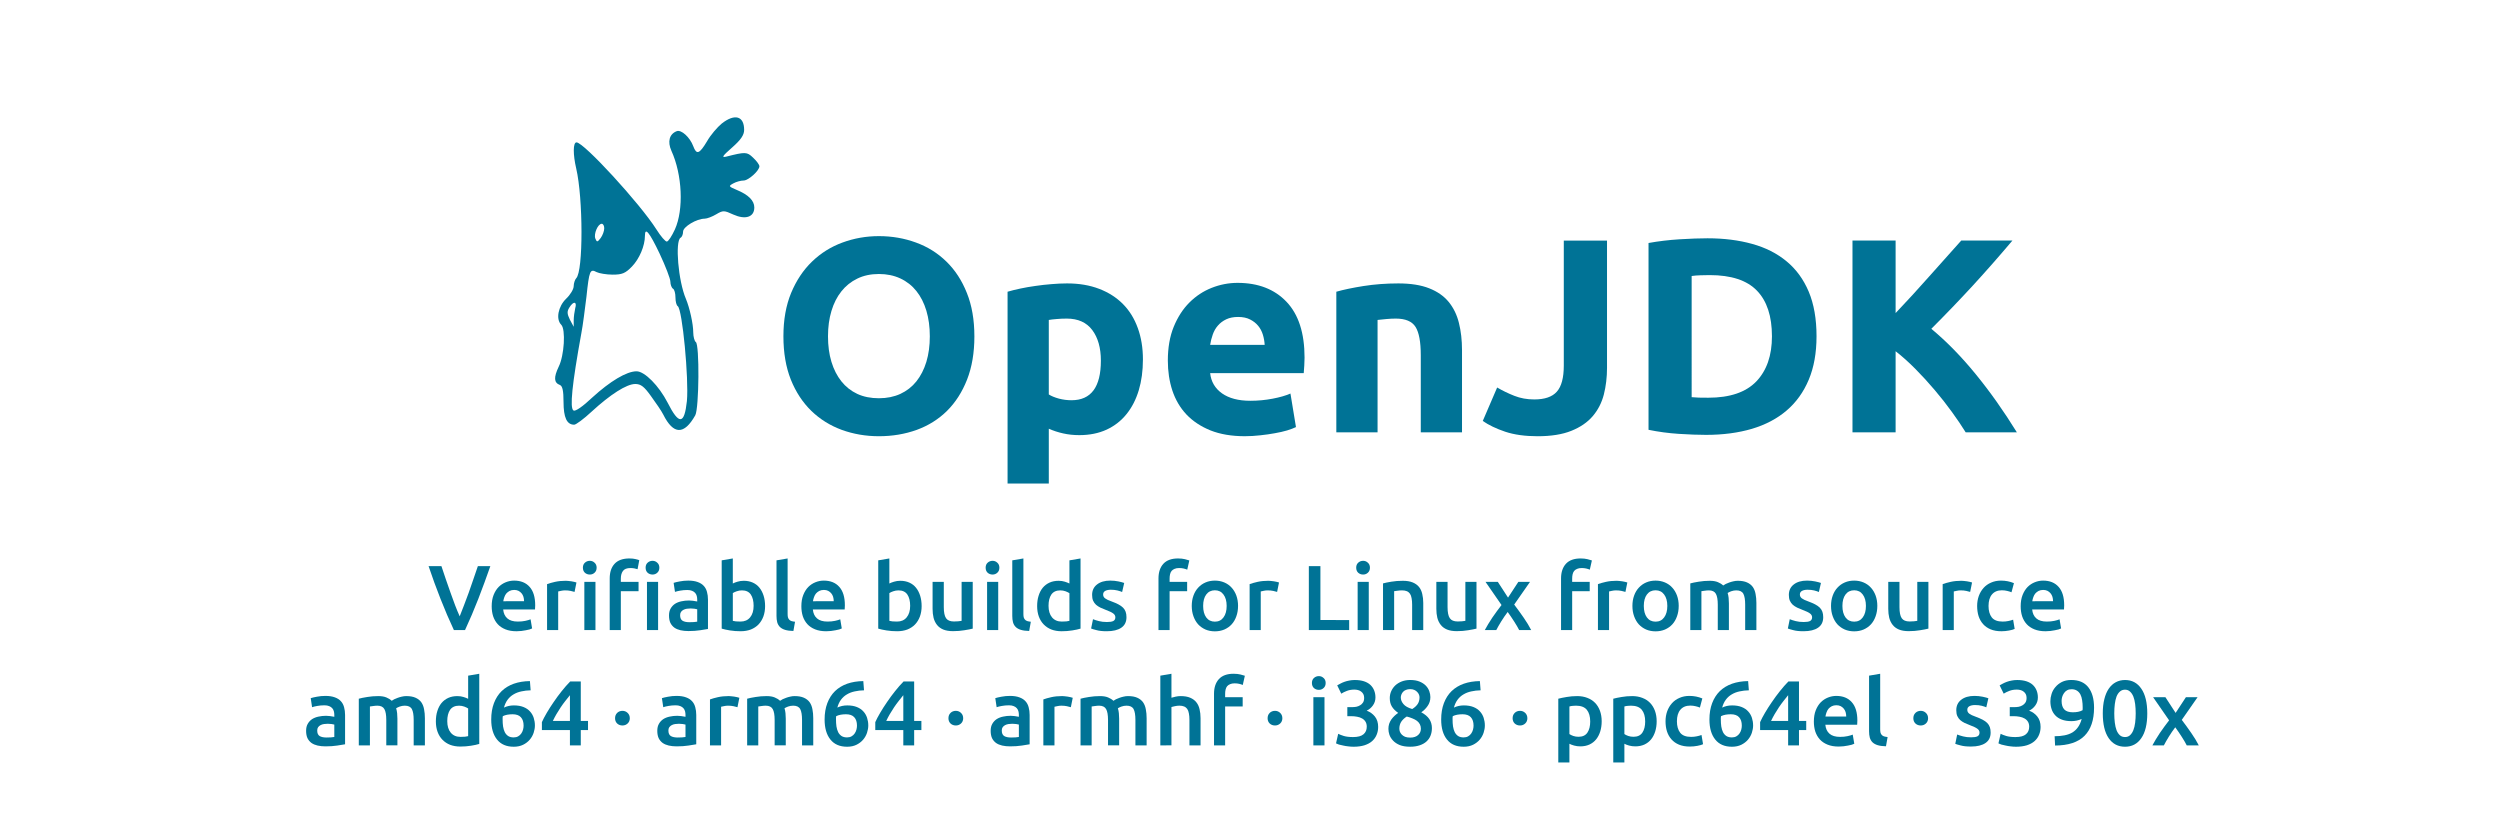 <?xml version="1.0" encoding="UTF-8"?>
<svg version="1.1" viewBox="0 0 432 144" xmlns="http://www.w3.org/2000/svg" xmlns:xlink="http://www.w3.org/1999/xlink">
<style>
path, text {fill: #007396;}
@media (prefers-color-scheme: dark) {
  path, text {fill: #ed8b00;}
}
</style>
<defs>
<symbol id="ah" overflow="visible">
<path d="m10.094-16.594c0 1.625 0.195 3.094 0.594 4.406 0.395 1.305 0.969 2.43 1.719 3.375 0.75 0.938 1.664 1.664 2.75 2.172 1.082 0.5 2.328 0.75 3.734 0.75 1.375 0 2.609-0.25 3.703-0.75 1.102-0.508 2.031-1.234 2.781-2.172 0.75-0.945 1.32-2.07 1.719-3.375 0.395-1.312 0.594-2.781 0.594-4.406s-0.199-3.098-0.594-4.422c-0.398-1.32-0.969-2.453-1.719-3.391-0.75-0.945-1.68-1.676-2.781-2.188-1.094-0.508-2.328-0.766-3.703-0.766-1.406 0-2.652 0.266-3.734 0.797-1.086 0.523-2 1.258-2.75 2.203-0.75 0.938-1.324 2.07-1.719 3.391-0.398 1.324-0.594 2.781-0.594 4.375zm25.297 0c0 2.836-0.422 5.328-1.266 7.484-0.844 2.148-2 3.949-3.469 5.406-1.469 1.449-3.215 2.543-5.234 3.281-2.023 0.727-4.199 1.094-6.531 1.094-2.262 0-4.398-0.367-6.406-1.094-2.012-0.738-3.766-1.832-5.266-3.281-1.5-1.457-2.684-3.258-3.547-5.406-0.855-2.156-1.281-4.648-1.281-7.484 0-2.844 0.441-5.336 1.328-7.484 0.895-2.156 2.098-3.961 3.609-5.422 1.52-1.469 3.273-2.566 5.266-3.297 2-0.738 4.098-1.109 6.297-1.109 2.258 0 4.394 0.371 6.406 1.109 2.008 0.73 3.766 1.828 5.266 3.297 1.5 1.461 2.676 3.266 3.531 5.422 0.863 2.148 1.297 4.641 1.297 7.484z"/>
</symbol>
<symbol id="ag" overflow="visible">
<path d="m19.469-12.391c0-2.195-0.496-3.957-1.484-5.281-0.992-1.32-2.461-1.984-4.406-1.984-0.637 0-1.227 0.027-1.766 0.078-0.543 0.043-0.992 0.094-1.344 0.156v12.875c0.445 0.281 1.031 0.523 1.75 0.719 0.719 0.188 1.441 0.281 2.172 0.281 3.383 0 5.078-2.281 5.078-6.844zm7.266-0.188c0 1.949-0.242 3.719-0.719 5.312-0.48 1.594-1.184 2.965-2.109 4.109-0.918 1.148-2.062 2.043-3.438 2.688-1.375 0.633-2.953 0.953-4.734 0.953-0.992 0-1.918-0.102-2.781-0.297-0.855-0.188-1.684-0.457-2.484-0.812v9.469h-7.125v-33.141c0.633-0.188 1.367-0.367 2.203-0.547 0.832-0.176 1.703-0.328 2.609-0.453 0.906-0.133 1.828-0.238 2.766-0.312 0.945-0.082 1.848-0.125 2.703-0.125 2.07 0 3.922 0.312 5.547 0.938 1.633 0.625 3.008 1.508 4.125 2.641 1.113 1.125 1.961 2.5 2.547 4.125 0.594 1.625 0.891 3.445 0.891 5.453z"/>
</symbol>
<symbol id="af" overflow="visible">
<path d="m2.156-12.391c0-2.227 0.336-4.176 1.016-5.844 0.688-1.676 1.586-3.07 2.703-4.188 1.125-1.125 2.41-1.973 3.859-2.547 1.445-0.57 2.938-0.859 4.469-0.859 3.57 0 6.394 1.094 8.469 3.281 2.07 2.18 3.109 5.391 3.109 9.641 0 0.406-0.016 0.859-0.047 1.359-0.031 0.492-0.062 0.93-0.094 1.312h-16.172c0.156 1.469 0.836 2.637 2.047 3.5 1.219 0.855 2.848 1.281 4.891 1.281 1.301 0 2.582-0.117 3.844-0.359 1.258-0.238 2.289-0.535 3.094-0.891l0.953 5.797c-0.387 0.188-0.898 0.383-1.531 0.578-0.637 0.188-1.344 0.348-2.125 0.484-0.781 0.145-1.621 0.266-2.516 0.359-0.898 0.102-1.789 0.156-2.672 0.156-2.273 0-4.246-0.336-5.922-1-1.668-0.676-3.055-1.594-4.156-2.75-1.094-1.164-1.906-2.547-2.438-4.141-0.523-1.594-0.781-3.316-0.781-5.172zm16.734-2.719c-0.031-0.602-0.137-1.191-0.312-1.766-0.18-0.582-0.449-1.094-0.812-1.531-0.367-0.445-0.828-0.812-1.391-1.094-0.555-0.289-1.246-0.438-2.078-0.438-0.793 0-1.477 0.137-2.047 0.406-0.574 0.273-1.055 0.633-1.438 1.078-0.387 0.438-0.684 0.953-0.891 1.547-0.211 0.594-0.359 1.195-0.453 1.797z"/>
</symbol>
<symbol id="ae" overflow="visible">
<path d="m3.344-24.297c1.219-0.352 2.781-0.68 4.688-0.984 1.914-0.301 3.926-0.453 6.031-0.453 2.133 0 3.91 0.281 5.328 0.844 1.414 0.555 2.539 1.34 3.375 2.359 0.832 1.023 1.422 2.234 1.766 3.641 0.352 1.406 0.531 2.969 0.531 4.688v14.203h-7.125v-13.344c0-2.289-0.305-3.914-0.906-4.875-0.605-0.957-1.742-1.438-3.406-1.438-0.512 0-1.055 0.027-1.625 0.078-0.574 0.043-1.086 0.094-1.531 0.156v19.422h-7.125z"/>
</symbol>
<symbol id="ad" overflow="visible">
<path d="m21.953-11.141c0 1.625-0.184 3.156-0.547 4.594-0.367 1.43-1.008 2.68-1.922 3.75-0.906 1.062-2.137 1.906-3.688 2.531-1.543 0.625-3.492 0.938-5.844 0.938-2.168 0-4.031-0.262-5.594-0.781-1.562-0.531-2.856-1.148-3.875-1.859l2.484-5.781c0.926 0.543 1.914 1.023 2.969 1.438 1.051 0.418 2.195 0.625 3.438 0.625 1.812 0 3.113-0.445 3.906-1.344 0.801-0.895 1.203-2.394 1.203-4.5v-21.609h7.469z"/>
</symbol>
<symbol id="ac" overflow="visible">
<path d="m11.281-6.078c0.352 0.031 0.758 0.059 1.219 0.078 0.469 0.012 1.02 0.016 1.656 0.016 3.727 0 6.492-0.938 8.297-2.812 1.801-1.883 2.703-4.484 2.703-7.797 0-3.477-0.867-6.109-2.594-7.891-1.719-1.789-4.445-2.688-8.172-2.688-0.512 0-1.039 0.012-1.578 0.031-0.543 0.012-1.055 0.055-1.531 0.125zm21.578-10.516c0 2.867-0.449 5.367-1.344 7.5-0.898 2.137-2.168 3.906-3.812 5.312-1.637 1.406-3.637 2.465-6 3.172-2.356 0.695-4.996 1.047-7.922 1.047-1.344 0-2.914-0.059-4.703-0.172-1.781-0.117-3.531-0.348-5.25-0.703v-32.281c1.719-0.312 3.508-0.523 5.375-0.641 1.863-0.113 3.469-0.172 4.812-0.172 2.832 0 5.406 0.324 7.719 0.969 2.312 0.637 4.297 1.641 5.953 3.016 1.656 1.367 2.93 3.117 3.828 5.25 0.895 2.137 1.344 4.703 1.344 7.703z"/>
</symbol>
<symbol id="ab" overflow="visible">
<path d="m23.391 0c-0.668-1.082-1.461-2.254-2.375-3.516-0.906-1.258-1.898-2.519-2.969-3.781-1.062-1.258-2.168-2.469-3.312-3.625-1.148-1.164-2.297-2.195-3.453-3.094v14.016h-7.453v-33.141h7.453v12.531c1.945-2.039 3.898-4.172 5.859-6.391 1.969-2.219 3.797-4.266 5.484-6.141h8.844c-2.262 2.68-4.531 5.262-6.812 7.75-2.281 2.481-4.684 4.981-7.203 7.5 2.644 2.199 5.203 4.812 7.672 7.844 2.477 3.031 4.848 6.383 7.109 10.047z"/>
</symbol>
<symbol id="aa" overflow="visible">
<path d="m4.484 0c-0.805-1.719-1.574-3.516-2.312-5.391-0.742-1.883-1.43-3.769-2.062-5.656h2.219c0.25 0.75 0.504 1.512 0.766 2.281 0.27 0.773 0.535 1.531 0.797 2.281 0.27 0.75 0.535 1.48 0.797 2.188 0.27 0.699 0.535 1.34 0.797 1.922 0.238-0.582 0.488-1.223 0.75-1.922 0.27-0.695 0.539-1.422 0.812-2.172 0.27-0.758 0.535-1.523 0.797-2.297 0.27-0.77 0.531-1.531 0.781-2.281h2.156c-0.656 1.887-1.352 3.773-2.078 5.656-0.73 1.875-1.496 3.672-2.297 5.391z"/>
</symbol>
<symbol id="e" overflow="visible">
<path d="m0.766-4.125c0-0.738 0.109-1.383 0.328-1.938 0.219-0.551 0.504-1.008 0.859-1.375 0.363-0.363 0.781-0.641 1.25-0.828s0.945-0.281 1.438-0.281c1.145 0 2.035 0.359 2.672 1.078 0.645 0.711 0.969 1.773 0.969 3.188 0 0.105-0.008 0.227-0.016 0.359 0 0.125-0.008 0.246-0.016 0.359h-5.5c0.062 0.668 0.301 1.184 0.719 1.547 0.414 0.367 1.023 0.547 1.828 0.547 0.469 0 0.895-0.039 1.281-0.125 0.383-0.082 0.688-0.172 0.906-0.266l0.266 1.578c-0.105 0.055-0.25 0.109-0.438 0.172-0.188 0.055-0.402 0.102-0.641 0.141-0.242 0.051-0.5 0.094-0.781 0.125-0.273 0.031-0.555 0.047-0.844 0.047-0.73 0-1.367-0.109-1.906-0.328-0.543-0.219-0.992-0.52-1.344-0.906-0.344-0.383-0.605-0.836-0.781-1.359-0.168-0.531-0.25-1.109-0.25-1.734zm5.594-0.859c0-0.27-0.039-0.523-0.109-0.766-0.074-0.238-0.184-0.441-0.328-0.609-0.148-0.176-0.324-0.316-0.531-0.422-0.211-0.102-0.453-0.156-0.734-0.156-0.305 0-0.57 0.059-0.797 0.172-0.219 0.117-0.406 0.262-0.562 0.438-0.148 0.18-0.262 0.387-0.344 0.625-0.086 0.23-0.148 0.469-0.188 0.719z"/>
</symbol>
<symbol id="a" overflow="visible">
<path d="m5.984-6.594c-0.168-0.051-0.391-0.109-0.672-0.172s-0.609-0.094-0.984-0.094c-0.211 0-0.434 0.027-0.672 0.078-0.242 0.043-0.406 0.078-0.5 0.109v6.672h-1.922v-7.938c0.363-0.133 0.82-0.266 1.375-0.391 0.562-0.125 1.188-0.188 1.875-0.188 0.125 0 0.27 0.012 0.438 0.031 0.176 0.012 0.348 0.031 0.516 0.062 0.164 0.023 0.328 0.055 0.484 0.094 0.164 0.043 0.297 0.078 0.391 0.109z"/>
</symbol>
<symbol id="d" overflow="visible">
<path d="m3.172 0h-1.922v-8.328h1.922zm0.203-10.781c0 0.367-0.121 0.656-0.359 0.875-0.23 0.211-0.5 0.312-0.812 0.312-0.336 0-0.621-0.102-0.859-0.312-0.23-0.219-0.344-0.508-0.344-0.875 0-0.363 0.113-0.648 0.344-0.859 0.238-0.219 0.523-0.328 0.859-0.328 0.312 0 0.582 0.109 0.812 0.328 0.238 0.211 0.359 0.496 0.359 0.859z"/>
</symbol>
<symbol id="t" overflow="visible">
<path d="m9.594 0h-1.922v-8.328h1.922zm0.219-10.781c0 0.367-0.121 0.656-0.359 0.875-0.23 0.211-0.5 0.312-0.812 0.312-0.336 0-0.621-0.102-0.859-0.312-0.23-0.219-0.344-0.508-0.344-0.875 0-0.363 0.113-0.648 0.344-0.859 0.238-0.219 0.523-0.328 0.859-0.328 0.312 0 0.582 0.109 0.812 0.328 0.238 0.211 0.359 0.496 0.359 0.859zm-5.156-1.594c0.406 0 0.75 0.039 1.031 0.109 0.281 0.062 0.5 0.125 0.656 0.188l-0.297 1.562c-0.156-0.051-0.34-0.098-0.547-0.141-0.199-0.039-0.422-0.062-0.672-0.062-0.637 0-1.074 0.172-1.312 0.516-0.242 0.336-0.359 0.773-0.359 1.312v0.562h3.062v1.609h-3.062v6.719h-1.922v-8.922c0-1.082 0.281-1.926 0.844-2.531 0.562-0.613 1.422-0.922 2.578-0.922z"/>
</symbol>
<symbol id="c" overflow="visible">
<path d="m4.156-1.359c0.594 0 1.047-0.031 1.359-0.094v-2.141c-0.105-0.031-0.262-0.062-0.469-0.094-0.199-0.031-0.418-0.047-0.656-0.047-0.219 0-0.438 0.016-0.656 0.047s-0.418 0.094-0.594 0.188c-0.168 0.086-0.309 0.203-0.422 0.359-0.105 0.148-0.156 0.34-0.156 0.578 0 0.461 0.141 0.777 0.422 0.953 0.289 0.168 0.68 0.25 1.172 0.25zm-0.156-7.188c0.633 0 1.172 0.086 1.609 0.25 0.438 0.156 0.785 0.383 1.047 0.672 0.258 0.281 0.441 0.625 0.547 1.031 0.113 0.406 0.172 0.855 0.172 1.344v5.062c-0.293 0.062-0.742 0.137-1.344 0.219-0.605 0.094-1.281 0.141-2.031 0.141-0.5 0-0.961-0.047-1.375-0.141-0.406-0.094-0.762-0.242-1.062-0.453-0.293-0.219-0.523-0.492-0.688-0.828-0.156-0.344-0.234-0.766-0.234-1.266 0-0.477 0.094-0.879 0.281-1.203 0.188-0.332 0.438-0.602 0.75-0.812 0.32-0.207 0.691-0.352 1.109-0.438 0.414-0.094 0.852-0.141 1.312-0.141 0.219 0 0.441 0.016 0.672 0.047 0.227 0.023 0.477 0.062 0.75 0.125v-0.328c0-0.219-0.027-0.426-0.078-0.625-0.055-0.207-0.148-0.383-0.281-0.531-0.137-0.156-0.312-0.273-0.531-0.359-0.219-0.094-0.492-0.141-0.812-0.141-0.449 0-0.859 0.039-1.234 0.109-0.367 0.062-0.668 0.137-0.906 0.219l-0.234-1.562c0.238-0.082 0.594-0.164 1.062-0.25 0.469-0.094 0.969-0.141 1.5-0.141z"/>
</symbol>
<symbol id="n" overflow="visible">
<path d="m6.75-4.188c0-0.82-0.164-1.473-0.484-1.953-0.324-0.477-0.836-0.719-1.531-0.719-0.324 0-0.625 0.055-0.906 0.156-0.281 0.094-0.508 0.199-0.672 0.312v4.797c0.133 0.031 0.312 0.062 0.531 0.094 0.219 0.023 0.484 0.031 0.797 0.031 0.707 0 1.258-0.238 1.656-0.719 0.406-0.488 0.609-1.156 0.609-2zm1.984 0.031c0 0.668-0.102 1.273-0.297 1.812-0.199 0.531-0.48 0.992-0.844 1.375-0.367 0.375-0.809 0.668-1.328 0.875-0.523 0.195-1.109 0.297-1.766 0.297-0.648 0-1.262-0.047-1.844-0.141-0.574-0.094-1.047-0.195-1.422-0.312v-11.797l1.922-0.328v4.328c0.219-0.113 0.488-0.219 0.812-0.312 0.332-0.102 0.691-0.156 1.078-0.156 0.582 0 1.102 0.105 1.562 0.312 0.469 0.211 0.852 0.508 1.156 0.891 0.312 0.387 0.551 0.852 0.719 1.391 0.164 0.531 0.25 1.121 0.25 1.766z"/>
</symbol>
<symbol id="i" overflow="visible">
<path d="m4.125 0.156c-0.574-0.012-1.047-0.074-1.422-0.188-0.375-0.113-0.68-0.281-0.906-0.5-0.219-0.219-0.375-0.488-0.469-0.812-0.086-0.32-0.125-0.691-0.125-1.109v-9.594l1.922-0.328v9.547c0 0.242 0.016 0.438 0.047 0.594 0.039 0.156 0.109 0.293 0.203 0.406 0.094 0.117 0.223 0.203 0.391 0.266 0.164 0.055 0.379 0.094 0.641 0.125z"/>
</symbol>
<symbol id="h" overflow="visible">
<path d="m8.062-0.25c-0.375 0.094-0.859 0.188-1.453 0.281-0.594 0.102-1.246 0.156-1.953 0.156-0.668 0-1.23-0.094-1.688-0.281-0.449-0.188-0.809-0.453-1.078-0.797-0.273-0.344-0.469-0.75-0.594-1.219-0.117-0.477-0.172-1-0.172-1.562v-4.656h1.938v4.359c0 0.898 0.129 1.539 0.391 1.922 0.258 0.375 0.711 0.562 1.359 0.562 0.227 0 0.473-0.008 0.734-0.031 0.258-0.02 0.457-0.047 0.594-0.078v-6.734h1.922z"/>
</symbol>
<symbol id="s" overflow="visible">
<path d="m2.734-4.188c0 0.844 0.203 1.512 0.609 2 0.406 0.48 0.961 0.719 1.672 0.719 0.312 0 0.578-0.008 0.797-0.031 0.219-0.031 0.395-0.062 0.531-0.094v-4.781c-0.168-0.113-0.391-0.223-0.672-0.328-0.281-0.102-0.586-0.156-0.906-0.156-0.699 0-1.215 0.242-1.547 0.719-0.324 0.48-0.484 1.133-0.484 1.953zm5.531 3.938c-0.375 0.117-0.855 0.219-1.438 0.312-0.586 0.094-1.195 0.141-1.828 0.141-0.656 0-1.246-0.102-1.766-0.297-0.523-0.207-0.965-0.5-1.328-0.875-0.367-0.375-0.648-0.828-0.844-1.359-0.199-0.539-0.297-1.145-0.297-1.812 0-0.656 0.082-1.25 0.25-1.781 0.164-0.539 0.406-1.004 0.719-1.391 0.32-0.383 0.711-0.68 1.172-0.891 0.457-0.207 0.984-0.312 1.578-0.312 0.395 0 0.75 0.055 1.062 0.156 0.312 0.094 0.578 0.199 0.797 0.312v-4l1.922-0.328z"/>
</symbol>
<symbol id="m" overflow="visible">
<path d="m3.312-1.391c0.508 0 0.879-0.055 1.109-0.172 0.238-0.125 0.359-0.336 0.359-0.641 0-0.27-0.125-0.492-0.375-0.672-0.25-0.188-0.664-0.383-1.234-0.594-0.355-0.133-0.68-0.27-0.969-0.406-0.293-0.145-0.547-0.312-0.766-0.5-0.211-0.195-0.375-0.43-0.5-0.703-0.117-0.27-0.172-0.602-0.172-1 0-0.758 0.281-1.359 0.844-1.797 0.562-0.445 1.328-0.672 2.297-0.672 0.488 0 0.957 0.047 1.406 0.141 0.445 0.094 0.781 0.184 1 0.266l-0.359 1.562c-0.211-0.094-0.48-0.18-0.812-0.266-0.324-0.082-0.703-0.125-1.141-0.125-0.398 0-0.719 0.07-0.969 0.203-0.242 0.137-0.359 0.34-0.359 0.609 0 0.148 0.023 0.273 0.078 0.375 0.051 0.105 0.133 0.203 0.25 0.297 0.113 0.086 0.266 0.172 0.453 0.266 0.195 0.094 0.43 0.188 0.703 0.281 0.457 0.168 0.844 0.336 1.156 0.5 0.32 0.168 0.586 0.355 0.797 0.562 0.207 0.211 0.359 0.449 0.453 0.719 0.094 0.262 0.141 0.574 0.141 0.938 0 0.805-0.297 1.406-0.891 1.812-0.586 0.406-1.422 0.609-2.516 0.609-0.73 0-1.32-0.062-1.766-0.188-0.449-0.113-0.762-0.207-0.938-0.281l0.328-1.609c0.289 0.117 0.633 0.227 1.031 0.328 0.395 0.105 0.848 0.156 1.359 0.156z"/>
</symbol>
<symbol id="l" overflow="visible">
<path d="m4.625-12.375c0.445 0 0.836 0.043 1.172 0.125 0.344 0.086 0.598 0.156 0.766 0.219l-0.359 1.594c-0.188-0.082-0.402-0.148-0.641-0.203-0.23-0.051-0.484-0.078-0.766-0.078-0.312 0-0.574 0.047-0.781 0.141-0.211 0.086-0.383 0.203-0.516 0.359-0.125 0.156-0.215 0.352-0.266 0.578-0.055 0.23-0.078 0.48-0.078 0.75v0.562h3.031v1.609h-3.031v6.719h-1.922v-8.922c0-1.07 0.281-1.914 0.844-2.531 0.562-0.613 1.41-0.922 2.547-0.922z"/>
</symbol>
<symbol id="k" overflow="visible">
<path d="m8.766-4.172c0 0.656-0.102 1.258-0.297 1.797-0.188 0.543-0.461 1.008-0.812 1.391-0.344 0.375-0.766 0.672-1.266 0.891-0.492 0.207-1.031 0.312-1.625 0.312s-1.137-0.105-1.625-0.312c-0.492-0.219-0.914-0.516-1.266-0.891-0.344-0.383-0.617-0.848-0.812-1.391-0.199-0.539-0.297-1.141-0.297-1.797s0.098-1.254 0.297-1.797c0.195-0.539 0.473-1 0.828-1.375 0.352-0.383 0.773-0.68 1.266-0.891 0.488-0.207 1.023-0.312 1.609-0.312 0.582 0 1.117 0.105 1.609 0.312 0.5 0.211 0.922 0.508 1.266 0.891 0.352 0.375 0.629 0.836 0.828 1.375 0.195 0.543 0.297 1.141 0.297 1.797zm-1.969 0c0-0.832-0.184-1.488-0.547-1.969-0.355-0.488-0.852-0.734-1.484-0.734-0.637 0-1.137 0.246-1.5 0.734-0.355 0.48-0.531 1.137-0.531 1.969 0 0.836 0.176 1.496 0.531 1.984 0.363 0.492 0.863 0.734 1.5 0.734 0.633 0 1.129-0.242 1.484-0.734 0.363-0.488 0.547-1.148 0.547-1.984z"/>
</symbol>
<symbol id="z" overflow="visible">
<path d="m8.297-1.734v1.734h-6.969v-11.047h2v9.312z"/>
</symbol>
<symbol id="y" overflow="visible">
<path d="m1.234-8.062c0.363-0.102 0.844-0.203 1.438-0.297 0.594-0.102 1.254-0.156 1.984-0.156 0.676 0 1.242 0.094 1.703 0.281 0.457 0.188 0.82 0.449 1.094 0.781 0.27 0.336 0.457 0.742 0.562 1.219 0.113 0.469 0.172 0.984 0.172 1.547v4.688h-1.922v-4.391c0-0.438-0.031-0.812-0.094-1.125-0.055-0.32-0.148-0.578-0.281-0.766-0.137-0.195-0.32-0.344-0.547-0.438-0.23-0.094-0.508-0.141-0.828-0.141-0.25 0-0.512 0.023-0.781 0.062-0.262 0.031-0.453 0.059-0.578 0.078v6.719h-1.922z"/>
</symbol>
<symbol id="r" overflow="visible">
<path d="m4.219-5.609 1.781-2.719h2.016l-2.734 3.922c0.57 0.75 1.117 1.508 1.641 2.266 0.531 0.762 0.961 1.477 1.297 2.141h-2.078c-0.094-0.195-0.219-0.426-0.375-0.688-0.156-0.258-0.324-0.531-0.5-0.812-0.18-0.281-0.359-0.555-0.547-0.828-0.188-0.281-0.375-0.547-0.562-0.797-0.367 0.48-0.73 1.012-1.094 1.594-0.355 0.574-0.648 1.086-0.875 1.531h-1.984c0.164-0.32 0.359-0.66 0.578-1.016 0.219-0.363 0.453-0.734 0.703-1.109 0.258-0.375 0.523-0.75 0.797-1.125 0.27-0.383 0.539-0.742 0.812-1.078l-2.766-4h2.125z"/>
</symbol>
<symbol id="g" overflow="visible">
<path d="m5.984-4.391c0-0.863-0.109-1.488-0.328-1.875-0.219-0.395-0.625-0.594-1.219-0.594-0.219 0-0.461 0.023-0.719 0.062-0.25 0.031-0.438 0.059-0.562 0.078v6.719h-1.922v-8.062c0.363-0.102 0.848-0.203 1.453-0.297 0.602-0.102 1.238-0.156 1.906-0.156 0.57 0 1.039 0.078 1.406 0.234 0.363 0.148 0.672 0.34 0.922 0.578 0.113-0.082 0.258-0.172 0.438-0.266 0.188-0.094 0.391-0.176 0.609-0.25 0.219-0.082 0.453-0.148 0.703-0.203 0.25-0.062 0.504-0.094 0.766-0.094 0.645 0 1.176 0.094 1.594 0.281 0.426 0.188 0.758 0.449 1 0.781 0.238 0.336 0.398 0.742 0.484 1.219 0.094 0.469 0.141 0.984 0.141 1.547v4.688h-1.938v-4.391c0-0.863-0.105-1.488-0.312-1.875-0.211-0.395-0.617-0.594-1.219-0.594-0.312 0-0.609 0.055-0.891 0.156-0.273 0.105-0.477 0.203-0.609 0.297 0.082 0.262 0.141 0.543 0.172 0.844 0.031 0.305 0.047 0.621 0.047 0.953v4.609h-1.922z"/>
</symbol>
<symbol id="q" overflow="visible">
<path d="m0.766-4.156c0-0.613 0.094-1.188 0.281-1.719 0.195-0.539 0.473-1.008 0.828-1.406 0.352-0.395 0.785-0.703 1.297-0.922 0.508-0.227 1.082-0.344 1.719-0.344 0.789 0 1.535 0.148 2.234 0.438l-0.422 1.578c-0.219-0.094-0.469-0.172-0.75-0.234-0.281-0.07-0.586-0.109-0.906-0.109-0.75 0-1.324 0.242-1.719 0.719-0.398 0.469-0.594 1.137-0.594 2 0 0.824 0.188 1.48 0.562 1.969 0.375 0.48 1.004 0.719 1.891 0.719 0.32 0 0.641-0.031 0.953-0.094 0.32-0.062 0.602-0.141 0.844-0.234l0.266 1.594c-0.211 0.105-0.531 0.199-0.969 0.281-0.43 0.082-0.871 0.125-1.328 0.125-0.711 0-1.328-0.109-1.859-0.328-0.523-0.219-0.953-0.52-1.297-0.906-0.344-0.383-0.605-0.844-0.781-1.375-0.168-0.539-0.25-1.125-0.25-1.75z"/>
</symbol>
<symbol id="f" overflow="visible">
<path d="m4.5-5.375c-0.312 0-0.617 0.027-0.906 0.078-0.281 0.055-0.539 0.137-0.766 0.25-0.012 0.086-0.023 0.18-0.031 0.281v0.281c0 0.43 0.023 0.836 0.078 1.219 0.062 0.375 0.16 0.703 0.297 0.984 0.145 0.281 0.344 0.508 0.594 0.672 0.25 0.156 0.562 0.234 0.938 0.234 0.301 0 0.562-0.062 0.781-0.188s0.395-0.285 0.531-0.484c0.145-0.207 0.25-0.43 0.312-0.672 0.062-0.238 0.094-0.469 0.094-0.688 0-0.633-0.156-1.117-0.469-1.453-0.305-0.344-0.789-0.516-1.453-0.516zm0.234-1.531c0.656 0 1.211 0.094 1.672 0.281 0.469 0.188 0.844 0.445 1.125 0.766 0.289 0.312 0.504 0.684 0.641 1.109 0.133 0.418 0.203 0.855 0.203 1.312 0 0.406-0.074 0.828-0.219 1.266-0.148 0.438-0.371 0.836-0.672 1.188-0.305 0.355-0.684 0.648-1.141 0.875-0.461 0.227-1 0.344-1.625 0.344-1.262 0-2.227-0.414-2.891-1.25-0.668-0.832-1-1.984-1-3.453 0-1.062 0.156-2.004 0.469-2.828 0.312-0.82 0.754-1.516 1.328-2.078 0.582-0.562 1.285-0.988 2.109-1.281 0.832-0.289 1.758-0.441 2.781-0.453l0.125 1.594c-0.574 0.012-1.109 0.074-1.609 0.188-0.5 0.105-0.949 0.277-1.344 0.516-0.398 0.23-0.734 0.531-1.016 0.906s-0.496 0.836-0.641 1.375c0.52-0.25 1.086-0.375 1.703-0.375z"/>
</symbol>
<symbol id="j" overflow="visible">
<path d="m5.375-8.672c-0.262 0.312-0.527 0.648-0.797 1-0.273 0.344-0.539 0.711-0.797 1.094-0.25 0.375-0.496 0.766-0.734 1.172-0.23 0.398-0.438 0.793-0.625 1.188h2.953zm1.875-2.375v6.828h1.25v1.578h-1.25v2.641h-1.875v-2.641h-4.844v-1.375c0.207-0.469 0.488-1.004 0.844-1.609 0.352-0.602 0.75-1.223 1.188-1.859 0.438-0.645 0.898-1.273 1.391-1.891 0.488-0.613 0.977-1.172 1.469-1.672z"/>
</symbol>
<symbol id="b" overflow="visible">
<path d="m2.953-4.688c0 0.367-0.125 0.668-0.375 0.906-0.25 0.23-0.547 0.344-0.891 0.344-0.367 0-0.672-0.113-0.922-0.344-0.242-0.238-0.359-0.539-0.359-0.906 0-0.375 0.117-0.68 0.359-0.922 0.25-0.238 0.555-0.359 0.922-0.359 0.344 0 0.641 0.121 0.891 0.359 0.25 0.242 0.375 0.547 0.375 0.922z"/>
</symbol>
<symbol id="x" overflow="visible">
<path d="m1.234 0v-12.047l1.922-0.328v4.141c0.207-0.07 0.453-0.133 0.734-0.188 0.281-0.062 0.562-0.094 0.844-0.094 0.664 0 1.219 0.094 1.656 0.281 0.445 0.188 0.801 0.449 1.062 0.781 0.27 0.336 0.457 0.734 0.562 1.203 0.113 0.469 0.172 0.992 0.172 1.562v4.688h-1.922v-4.391c0-0.438-0.031-0.812-0.094-1.125-0.055-0.32-0.148-0.578-0.281-0.766-0.137-0.195-0.32-0.344-0.547-0.438-0.219-0.094-0.492-0.141-0.812-0.141-0.262 0-0.527 0.031-0.797 0.094-0.262 0.055-0.453 0.102-0.578 0.141v6.625z"/>
</symbol>
<symbol id="p" overflow="visible">
<path d="m3.766 0.234c-0.293 0-0.59-0.023-0.891-0.062-0.305-0.031-0.59-0.078-0.859-0.141-0.273-0.051-0.523-0.109-0.75-0.172-0.219-0.07-0.387-0.141-0.5-0.203l0.375-1.656c0.227 0.117 0.551 0.242 0.969 0.375 0.426 0.125 0.957 0.188 1.594 0.188 0.832 0 1.438-0.16 1.812-0.484 0.375-0.32 0.562-0.754 0.562-1.297 0-0.352-0.074-0.645-0.219-0.875-0.148-0.238-0.344-0.426-0.594-0.562-0.25-0.145-0.539-0.242-0.859-0.297-0.324-0.062-0.668-0.094-1.031-0.094h-0.656v-1.562h0.797c0.25 0 0.5-0.02 0.75-0.062 0.25-0.051 0.473-0.141 0.672-0.266 0.207-0.125 0.375-0.285 0.5-0.484 0.125-0.207 0.188-0.469 0.188-0.781 0-0.258-0.047-0.477-0.141-0.656-0.094-0.176-0.219-0.32-0.375-0.438-0.156-0.125-0.34-0.211-0.547-0.266-0.199-0.051-0.406-0.078-0.625-0.078-0.48 0-0.906 0.074-1.281 0.219-0.367 0.137-0.695 0.297-0.984 0.484l-0.703-1.438c0.156-0.094 0.336-0.191 0.547-0.297 0.207-0.113 0.441-0.219 0.703-0.312 0.258-0.094 0.535-0.164 0.828-0.219 0.301-0.062 0.617-0.094 0.953-0.094 0.613 0 1.145 0.074 1.594 0.219 0.445 0.148 0.816 0.355 1.109 0.625 0.289 0.273 0.508 0.594 0.656 0.969 0.145 0.367 0.219 0.766 0.219 1.203 0 0.512-0.148 0.969-0.438 1.375-0.281 0.398-0.641 0.699-1.078 0.906 0.57 0.211 1.047 0.547 1.422 1.016s0.562 1.07 0.562 1.797c0 0.492-0.09 0.945-0.266 1.359-0.168 0.418-0.43 0.781-0.781 1.094-0.344 0.305-0.789 0.543-1.328 0.719-0.531 0.164-1.168 0.25-1.906 0.25z"/>
</symbol>
<symbol id="w" overflow="visible">
<path d="m8.281-2.969c0 0.461-0.078 0.887-0.234 1.281-0.156 0.398-0.398 0.742-0.719 1.031-0.312 0.281-0.711 0.5-1.188 0.656-0.469 0.156-1.012 0.234-1.625 0.234-0.73 0-1.336-0.102-1.812-0.297-0.469-0.195-0.852-0.453-1.141-0.766-0.293-0.312-0.5-0.645-0.625-1-0.117-0.352-0.172-0.691-0.172-1.016 0-0.312 0.039-0.602 0.125-0.875 0.094-0.27 0.219-0.52 0.375-0.75 0.164-0.227 0.348-0.438 0.547-0.625 0.207-0.195 0.422-0.367 0.641-0.516-0.492-0.344-0.855-0.711-1.094-1.109-0.242-0.395-0.359-0.879-0.359-1.453 0-0.414 0.082-0.812 0.25-1.188 0.164-0.375 0.398-0.707 0.703-1 0.312-0.289 0.688-0.52 1.125-0.688 0.438-0.164 0.922-0.25 1.453-0.25 0.625 0 1.156 0.09 1.594 0.266 0.445 0.18 0.812 0.414 1.094 0.703 0.281 0.293 0.484 0.617 0.609 0.969 0.125 0.344 0.188 0.684 0.188 1.016 0 0.586-0.164 1.102-0.484 1.547-0.312 0.449-0.68 0.809-1.094 1.078 0.625 0.336 1.086 0.727 1.391 1.172 0.301 0.449 0.453 0.977 0.453 1.578zm-5.625 0.094c0 0.168 0.031 0.34 0.094 0.516 0.07 0.18 0.18 0.344 0.328 0.5 0.145 0.148 0.332 0.273 0.562 0.375 0.238 0.094 0.535 0.141 0.891 0.141 0.312 0 0.582-0.039 0.812-0.125 0.238-0.082 0.43-0.195 0.578-0.344 0.156-0.145 0.27-0.305 0.344-0.484 0.07-0.188 0.109-0.379 0.109-0.578 0-0.289-0.059-0.547-0.172-0.766-0.117-0.227-0.281-0.426-0.5-0.594-0.219-0.164-0.48-0.305-0.781-0.422-0.293-0.125-0.621-0.234-0.984-0.328-0.387 0.242-0.699 0.531-0.938 0.875-0.23 0.344-0.344 0.758-0.344 1.234zm3.484-5.438c0-0.145-0.031-0.297-0.094-0.453-0.062-0.164-0.164-0.316-0.297-0.453-0.125-0.145-0.293-0.266-0.5-0.359-0.199-0.094-0.438-0.141-0.719-0.141-0.293 0-0.543 0.047-0.75 0.141-0.211 0.086-0.375 0.199-0.5 0.344-0.125 0.148-0.219 0.305-0.281 0.469-0.062 0.156-0.094 0.32-0.094 0.484 0 0.398 0.148 0.777 0.453 1.141 0.301 0.367 0.805 0.652 1.516 0.859 0.395-0.238 0.703-0.516 0.922-0.828 0.227-0.32 0.344-0.723 0.344-1.203z"/>
</symbol>
<symbol id="o" overflow="visible">
<path d="m6.75-4.125c0-0.863-0.195-1.535-0.578-2.016-0.387-0.477-1.012-0.719-1.875-0.719-0.18 0-0.367 0.012-0.562 0.031-0.199 0.012-0.391 0.047-0.578 0.109v4.766c0.164 0.117 0.391 0.227 0.672 0.328 0.281 0.094 0.582 0.141 0.906 0.141 0.695 0 1.207-0.238 1.531-0.719 0.32-0.477 0.484-1.117 0.484-1.922zm1.984-0.031c0 0.637-0.086 1.219-0.25 1.75-0.168 0.531-0.406 0.992-0.719 1.375-0.305 0.375-0.688 0.672-1.156 0.891-0.461 0.207-0.98 0.312-1.562 0.312-0.387 0-0.746-0.047-1.078-0.141-0.336-0.094-0.605-0.195-0.812-0.312v3.234h-1.922v-11.016c0.383-0.102 0.863-0.203 1.438-0.297 0.57-0.102 1.18-0.156 1.828-0.156 0.656 0 1.242 0.105 1.766 0.312 0.52 0.199 0.961 0.484 1.328 0.859 0.363 0.375 0.645 0.836 0.844 1.375 0.195 0.543 0.297 1.148 0.297 1.812z"/>
</symbol>
<symbol id="v" overflow="visible">
<path d="m4.578-5.719c0.301 0 0.598-0.023 0.891-0.078 0.301-0.062 0.562-0.156 0.781-0.281 0.008-0.113 0.016-0.211 0.016-0.297v-0.219c0-0.426-0.031-0.828-0.094-1.203-0.055-0.383-0.152-0.719-0.297-1-0.148-0.281-0.344-0.5-0.594-0.656-0.25-0.164-0.562-0.25-0.938-0.25-0.305 0-0.562 0.062-0.781 0.188s-0.398 0.293-0.531 0.5c-0.137 0.199-0.242 0.418-0.312 0.656-0.062 0.23-0.094 0.453-0.094 0.672 0 0.656 0.156 1.152 0.469 1.484 0.312 0.324 0.805 0.484 1.484 0.484zm1.516 1.156c-0.262 0.117-0.547 0.211-0.859 0.281-0.305 0.062-0.602 0.094-0.891 0.094-0.656 0-1.219-0.086-1.688-0.266-0.461-0.176-0.836-0.422-1.125-0.734-0.293-0.312-0.508-0.676-0.641-1.094-0.137-0.414-0.203-0.863-0.203-1.344 0-0.406 0.066-0.82 0.203-1.25 0.133-0.438 0.352-0.832 0.656-1.188 0.301-0.363 0.676-0.66 1.125-0.891 0.457-0.227 1-0.344 1.625-0.344 1.301 0 2.281 0.418 2.938 1.25 0.664 0.836 1 2.012 1 3.531 0 2.148-0.555 3.773-1.656 4.875-1.105 1.105-2.797 1.66-5.078 1.672l-0.078-1.609c0.633 0 1.207-0.051 1.719-0.156 0.52-0.102 0.973-0.27 1.359-0.5 0.383-0.238 0.707-0.547 0.969-0.922 0.27-0.383 0.477-0.852 0.625-1.406z"/>
</symbol>
<symbol id="u" overflow="visible">
<path d="m8.375-5.531c0 1.867-0.344 3.293-1.031 4.281-0.68 0.992-1.617 1.484-2.812 1.484-1.211 0-2.152-0.492-2.828-1.484-0.68-0.988-1.016-2.414-1.016-4.281 0-0.926 0.086-1.742 0.266-2.453 0.176-0.719 0.43-1.32 0.766-1.812 0.332-0.488 0.734-0.859 1.203-1.109 0.477-0.258 1.016-0.391 1.609-0.391 1.195 0 2.133 0.5 2.812 1.5 0.688 0.992 1.031 2.414 1.031 4.266zm-2 0c0-0.57-0.031-1.109-0.094-1.609s-0.168-0.93-0.312-1.297c-0.148-0.363-0.34-0.648-0.578-0.859-0.23-0.219-0.516-0.328-0.859-0.328-0.355 0-0.652 0.109-0.891 0.328-0.242 0.211-0.434 0.496-0.578 0.859-0.137 0.367-0.234 0.797-0.297 1.297s-0.094 1.039-0.094 1.609c0 0.574 0.031 1.109 0.094 1.609s0.16 0.934 0.297 1.297c0.145 0.367 0.336 0.656 0.578 0.875 0.238 0.211 0.535 0.312 0.891 0.312 0.344 0 0.629-0.102 0.859-0.312 0.238-0.219 0.43-0.508 0.578-0.875 0.145-0.363 0.25-0.797 0.312-1.297s0.094-1.035 0.094-1.609z"/>
</symbol>
<clipPath id="ai">
<path d="m95 20h37v54.707h-37z"/>
</clipPath>
</defs>
<g clip-path="url(#ai)">
<path d="m124.72 21.348c-0.75 0.617-1.938 1.98-2.551 3.078-1.32 2.199-1.801 2.375-2.375 0.836-0.57-1.539-2.062-2.902-2.856-2.594-1.273 0.484-1.625 1.801-0.922 3.383 1.891 4.133 2.152 10.156 0.613 13.582-0.527 1.145-1.141 2.109-1.406 2.109-0.262 0-1.055-0.922-1.801-2.109-2.812-4.438-12.527-15.031-13.801-15.031-0.617 0-0.617 2.109-0.047 4.527 1.188 5.098 1.234 17.715 0 18.945-0.219 0.219-0.438 0.879-0.438 1.359 0 0.527-0.57 1.496-1.32 2.199-1.359 1.32-1.801 3.516-0.832 4.484 0.789 0.789 0.527 5.316-0.441 7.25-0.879 1.848-0.836 2.769 0.219 3.164 0.441 0.176 0.617 1.012 0.617 2.902 0 2.727 0.57 3.957 1.844 3.957 0.309 0 1.672-1.012 2.992-2.242 3.25-2.988 6.062-4.793 7.559-4.793 0.965 0 1.539 0.441 2.727 2.109 0.832 1.145 1.801 2.551 2.109 3.168 1.758 3.516 3.602 3.559 5.535 0.129 0.66-1.23 0.75-12.262 0.09-12.656-0.219-0.133-0.441-0.922-0.441-1.672 0-1.449-0.613-4.219-1.273-5.801-1.32-3.078-1.891-9.934-0.922-10.547 0.262-0.133 0.438-0.617 0.438-1.059 0-0.832 2.332-2.238 3.738-2.238 0.395 0 1.316-0.352 1.977-0.75 1.188-0.703 1.363-0.703 2.988 0.047 2.066 0.922 3.606 0.438 3.606-1.23 0-1.188-1.012-2.199-3.035-3.035-1.449-0.613-1.449-0.66-0.57-1.141 0.484-0.266 1.273-0.484 1.758-0.484 0.836 0 2.727-1.715 2.727-2.461 0-0.266-0.484-0.926-1.098-1.496-1.055-1.012-1.32-1.012-4.617-0.176-0.879 0.219-0.703-0.086 1.012-1.582 1.492-1.316 2.066-2.152 2.066-3.031 0-2.418-1.629-2.859-3.867-1.102zm-20.309 18.109c0 0.441-0.262 1.188-0.613 1.672-0.574 0.746-0.66 0.746-0.926 0.086-0.305-0.789 0.441-2.547 1.102-2.547 0.262 0 0.438 0.352 0.438 0.789zm9.582 4.394c1.012 2.156 1.848 4.309 1.848 4.836 0 0.484 0.219 1.055 0.438 1.188 0.266 0.133 0.441 0.836 0.441 1.539 0 0.703 0.176 1.363 0.395 1.492 0.793 0.527 1.934 12.57 1.582 16.395-0.438 4.09-1.363 4.176-3.34 0.266-1.496-2.902-3.957-5.406-5.363-5.406-1.715 0-4.57 1.715-7.648 4.527-1.625 1.539-2.945 2.461-3.25 2.242-0.66-0.398-0.266-4.398 1.363-13.363 0.262-1.32 0.613-4.176 0.879-6.285 0.48-4.527 0.613-4.879 1.758-4.262 0.438 0.219 1.711 0.438 2.766 0.438 1.629 0 2.199-0.219 3.344-1.406 1.273-1.32 2.238-3.559 2.238-5.316 0-1.539 0.75-0.66 2.551 3.117zm-14.594 9.406c-0.129 0.574-0.262 1.496-0.262 2.109v1.102l-0.66-1.23c-0.484-1.012-0.527-1.406-0.086-2.109 0.703-1.145 1.359-1.055 1.008 0.129z" fill="#007395"/>
</g>
<g fill="#007295">
<use x="132.984" y="74.708" xlink:href="#ah"/>
<use x="170.762" y="74.708" xlink:href="#ag"/>
<use x="199.646" y="74.708" xlink:href="#af"/>
<use x="227.573" y="74.708" xlink:href="#ae"/>
<use x="255.74" y="74.708" xlink:href="#ad"/>
<use x="281.037" y="74.708" xlink:href="#ac"/>
<use x="316.281" y="74.708" xlink:href="#ab"/>
</g>
<g fill="#007295">
<use x="73.949" y="108.876" xlink:href="#aa"/>
</g>
<g fill="#007295">
<use x="84.199" y="108.876" xlink:href="#e"/>
<use x="93.3" y="108.876" xlink:href="#a"/>
<use x="99.724" y="108.876" xlink:href="#d"/>
<use x="104.124" y="108.876" xlink:href="#t"/>
<use x="114.963" y="108.876" xlink:href="#c"/>
<use x="123.475" y="108.876" xlink:href="#n"/>
<use x="132.976" y="108.876" xlink:href="#i"/>
<use x="137.71" y="108.876" xlink:href="#e"/>
</g>
<g fill="#007295">
<use x="150.526" y="108.876" xlink:href="#n"/>
<use x="160.026" y="108.876" xlink:href="#h"/>
<use x="169.319" y="108.876" xlink:href="#d"/>
<use x="173.719" y="108.876" xlink:href="#i"/>
<use x="178.453" y="108.876" xlink:href="#s"/>
<use x="187.953" y="108.876" xlink:href="#m"/>
</g>
<g fill="#007295">
<use x="198.952" y="108.876" xlink:href="#l"/>
</g>
<g fill="#007295">
<use x="205.169" y="108.876" xlink:href="#k"/>
<use x="214.701" y="108.876" xlink:href="#a"/>
</g>
<g fill="#007295">
<use x="224.839" y="108.876" xlink:href="#z"/>
<use x="233.351" y="108.876" xlink:href="#d"/>
<use x="237.751" y="108.876" xlink:href="#y"/>
<use x="247.076" y="108.876" xlink:href="#h"/>
<use x="256.369" y="108.876" xlink:href="#r"/>
</g>
<g fill="#007295">
<use x="268.515" y="108.876" xlink:href="#l"/>
<use x="274.891" y="108.876" xlink:href="#a"/>
<use x="281.315" y="108.876" xlink:href="#k"/>
<use x="290.848" y="108.876" xlink:href="#g"/>
</g>
<g fill="#007295">
<use x="308.35" y="108.876" xlink:href="#m"/>
<use x="315.635" y="108.876" xlink:href="#k"/>
<use x="325.167" y="108.876" xlink:href="#h"/>
<use x="334.46" y="108.876" xlink:href="#a"/>
<use x="340.884" y="108.876" xlink:href="#q"/>
<use x="348.408" y="108.876" xlink:href="#e"/>
</g>
<g fill="#007295">
<use x="52.254" y="128.801" xlink:href="#c"/>
<use x="60.766" y="128.801" xlink:href="#g"/>
<use x="74.554" y="128.801" xlink:href="#s"/>
<use x="84.055" y="128.801" xlink:href="#f"/>
<use x="93.109" y="128.801" xlink:href="#j"/>
</g>
<g fill="#007295">
<use x="105.877" y="128.801" xlink:href="#b"/>
</g>
<g fill="#007295">
<use x="112.938" y="128.801" xlink:href="#c"/>
<use x="121.45" y="128.801" xlink:href="#a"/>
<use x="127.874" y="128.801" xlink:href="#g"/>
<use x="141.663" y="128.801" xlink:href="#f"/>
<use x="150.717" y="128.801" xlink:href="#j"/>
</g>
<g fill="#007295">
<use x="163.485" y="128.801" xlink:href="#b"/>
</g>
<g fill="#007295">
<use x="170.546" y="128.801" xlink:href="#c"/>
<use x="179.058" y="128.801" xlink:href="#a"/>
<use x="185.482" y="128.801" xlink:href="#g"/>
<use x="199.271" y="128.801" xlink:href="#x"/>
<use x="208.548" y="128.801" xlink:href="#l"/>
</g>
<g fill="#007295">
<use x="218.638" y="128.801" xlink:href="#b"/>
</g>
<g fill="#007295">
<use x="225.7" y="128.801" xlink:href="#d"/>
<use x="230.099" y="128.801" xlink:href="#p"/>
<use x="239.153" y="128.801" xlink:href="#w"/>
<use x="248.207" y="128.801" xlink:href="#f"/>
</g>
<g fill="#007295">
<use x="260.975" y="128.801" xlink:href="#b"/>
</g>
<g fill="#007295">
<use x="268.037" y="128.801" xlink:href="#o"/>
<use x="277.537" y="128.801" xlink:href="#o"/>
<use x="287.038" y="128.801" xlink:href="#q"/>
<use x="294.561" y="128.801" xlink:href="#f"/>
<use x="303.615" y="128.801" xlink:href="#j"/>
<use x="312.669" y="128.801" xlink:href="#e"/>
<use x="321.771" y="128.801" xlink:href="#i"/>
</g>
<g fill="#007295">
<use x="330.22" y="128.801" xlink:href="#b"/>
</g>
<g fill="#007295">
<use x="337.281" y="128.801" xlink:href="#m"/>
<use x="344.566" y="128.801" xlink:href="#p"/>
<use x="353.62" y="128.801" xlink:href="#v"/>
<use x="362.674" y="128.801" xlink:href="#u"/>
<use x="371.728" y="128.801" xlink:href="#r"/>
</g>
</svg>
